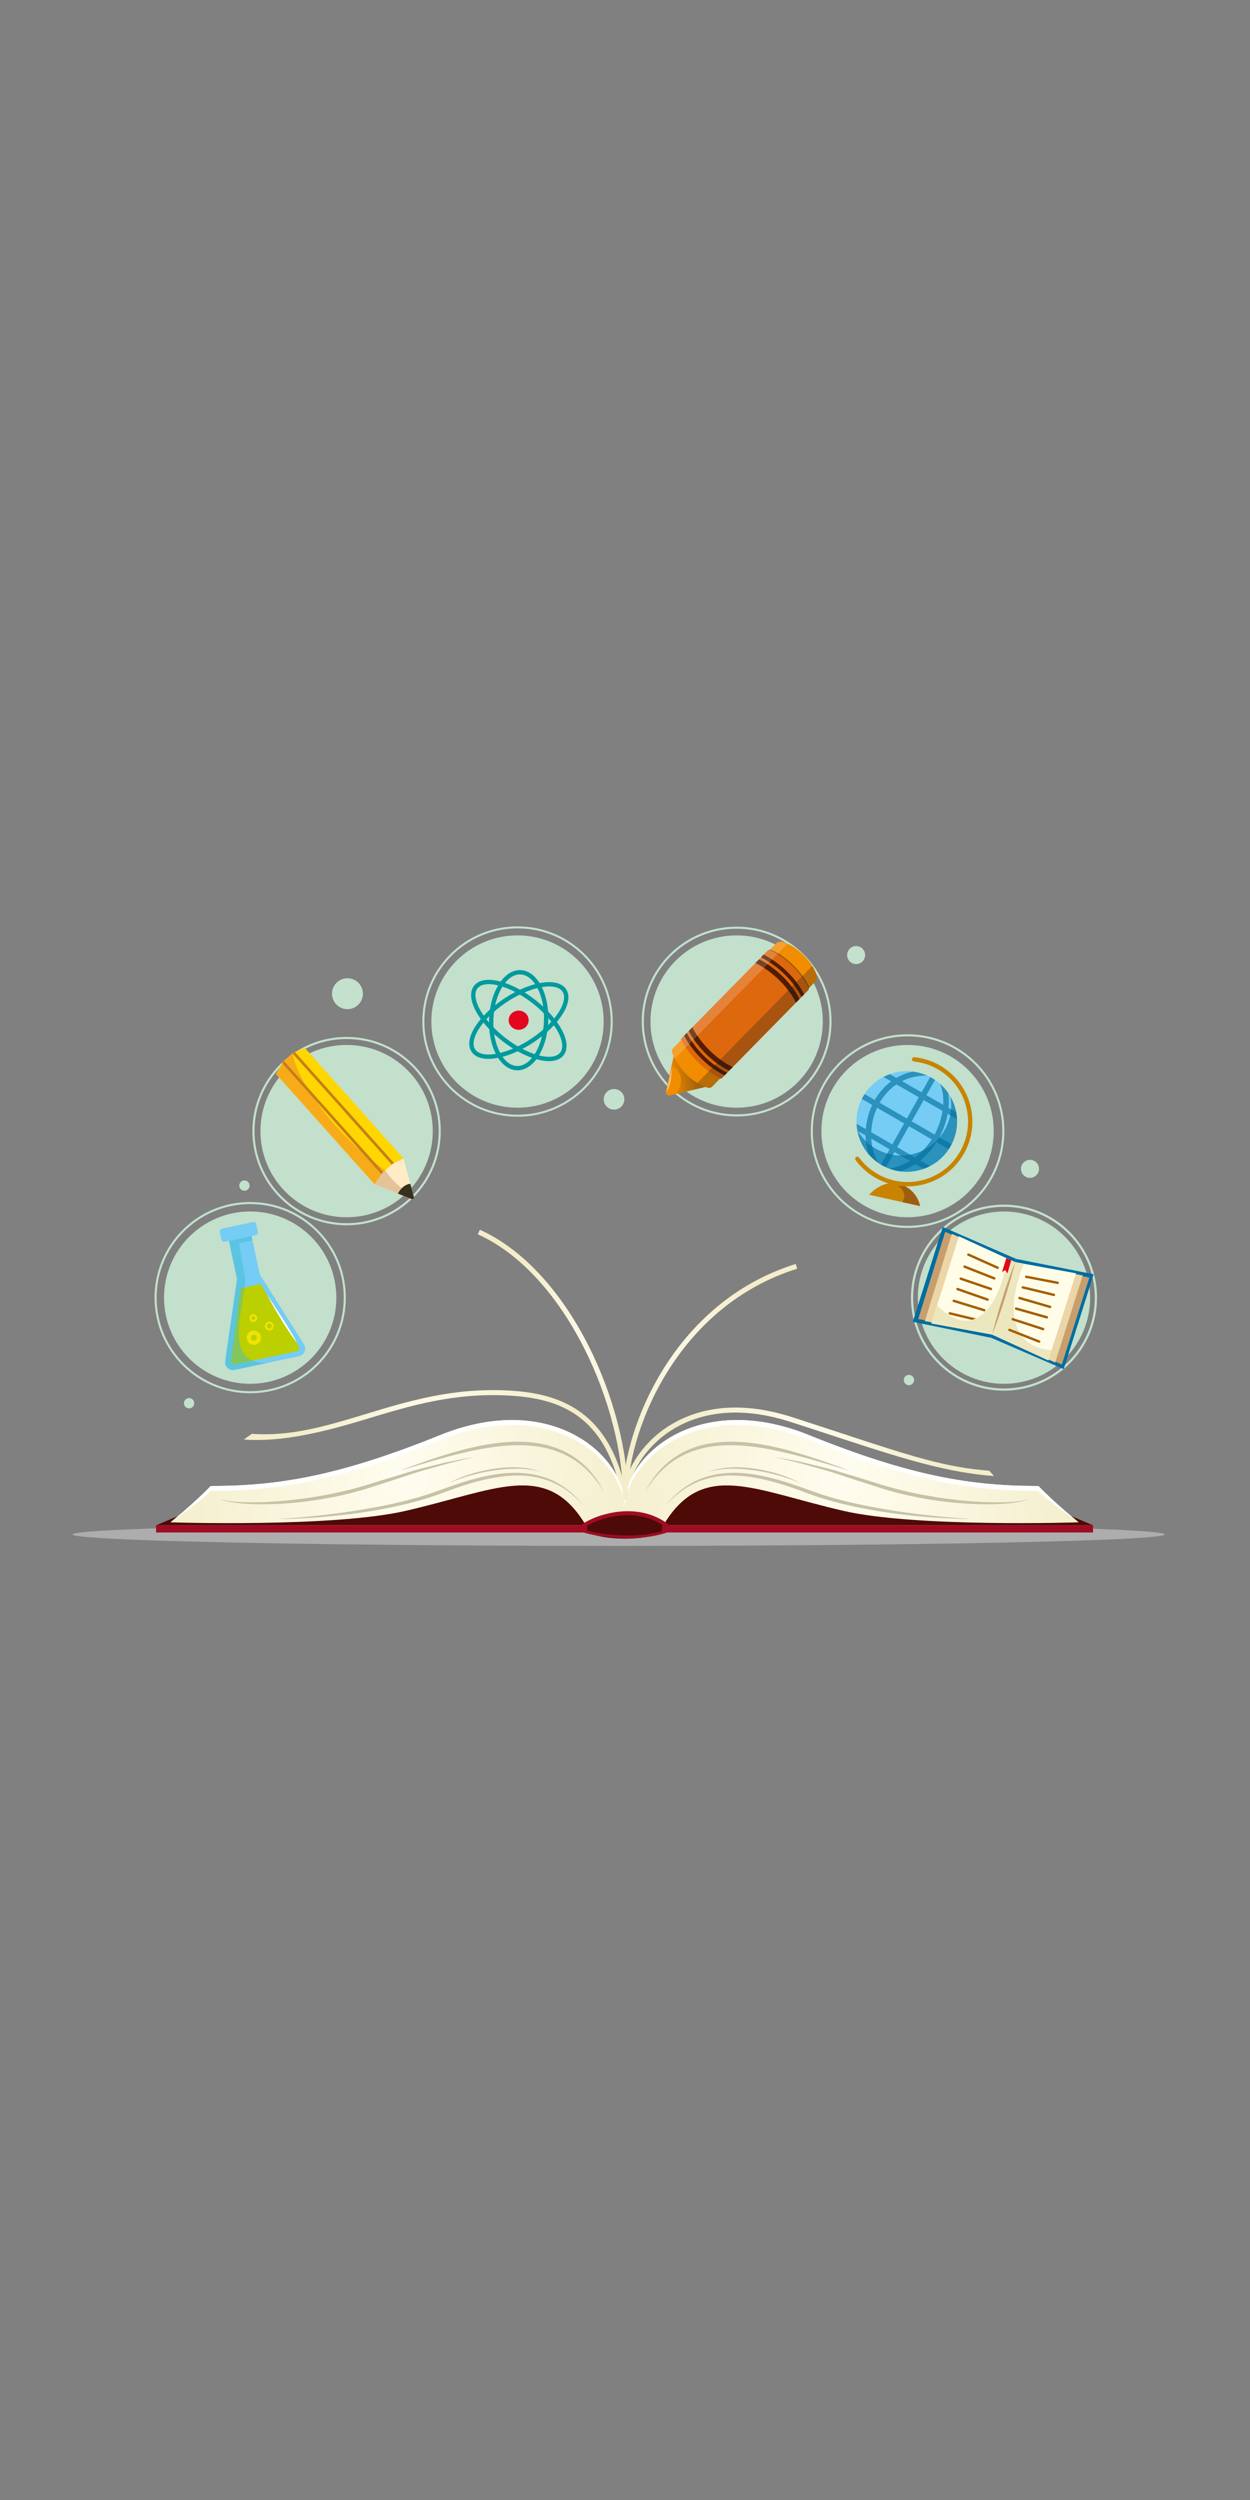 <?xml version="1.0" encoding="utf-8"?>
<!-- Generator: Adobe Illustrator 17.0.0, SVG Export Plug-In . SVG Version: 6.00 Build 0)  -->
<!DOCTYPE svg PUBLIC "-//W3C//DTD SVG 1.1//EN" "http://www.w3.org/Graphics/SVG/1.1/DTD/svg11.dtd">
<svg version="1.1" id="Vrstva_1" xmlns="http://www.w3.org/2000/svg" xmlns:xlink="http://www.w3.org/1999/xlink" x="0px" y="0px"
	 width="600px" height="1200px" viewBox="0 0 600 1200" enable-background="new 0 0 600 1200" xml:space="preserve">
<rect x="0" y="0" width="600" height="1200" fill="#808080" stroke="none"/>
<g id="BACKGROUND">
	<ellipse fill="#ADADAD" cx="296.976" cy="736.528" rx="262.144" ry="5.506"/>
</g>
<g id="OBJECTS">
	<g>
		<path fill="#4E0A06" d="M319.844,733.054c0,3.035-8.889,5.495-19.853,5.495c-10.965,0-19.854-2.46-19.854-5.495
			s9.952-6.736,20.917-6.736C312.019,726.318,319.844,730.019,319.844,733.054z"/>
		
			<radialGradient id="SVGID_1_" cx="-753.862" cy="-270.927" r="67.831" gradientTransform="matrix(1 0 0 1 963 965)" gradientUnits="userSpaceOnUse">
			<stop  offset="0" style="stop-color:#FFFDF0"/>
			<stop  offset="1" style="stop-color:#F3EDC9"/>
		</radialGradient>
		<path fill="url(#SVGID_1_)" d="M298.872,720.891c-7.052-42.532-31.385-49.648-54.258-51c-26.515-1.564-47.891,4.923-68.56,11.201
			c-18.582,5.643-39.821,11.326-59.018,9.877l3.867-2.741c18.754,1.409,36.092-3.858,54.454-9.434
			c20.871-6.337,42.45-12.885,69.399-11.299c22.426,1.325,49.114,8.548,56.484,53.004L298.872,720.891z"/>
		
			<radialGradient id="SVGID_2_" cx="-575.341" cy="-267.202" r="65.166" gradientTransform="matrix(1 0 0 1 963 965)" gradientUnits="userSpaceOnUse">
			<stop  offset="0" style="stop-color:#FFFDF0"/>
			<stop  offset="1" style="stop-color:#F3EDC9"/>
		</radialGradient>
		<path fill="url(#SVGID_2_)" d="M300.593,719.968l-2.386-0.263c1.522-13.799,9.886-26.865,22.375-34.951
			c11.166-7.232,30.58-13.881,59.667-4.513c8.961,2.887,17.057,5.551,24.2,7.903c31.775,10.457,49.278,16.218,70.411,17.803
			l2.252,2.56c-21.423-1.607-41.458-7.568-73.413-18.084c-7.14-2.35-15.233-5.013-24.186-7.897
			c-28.192-9.084-46.896-2.706-57.627,4.242C309.996,694.468,302.036,706.878,300.593,719.968z"/>
		<g>
			<polygon fill="#4E0A06" points="281.843,704.206 221.479,703.864 90.952,725.375 74.928,732.13 281.843,732.13 			"/>
			
				<radialGradient id="SVGID_3_" cx="-768.734" cy="-256.529" r="125.555" gradientTransform="matrix(1 0 0 1 963 965)" gradientUnits="userSpaceOnUse">
				<stop  offset="0" style="stop-color:#FFFDF0"/>
				<stop  offset="1" style="stop-color:#F3EDC9"/>
			</radialGradient>
			<path fill="url(#SVGID_3_)" d="M299.4,717.495c-5.089-23.716-39.108-48.472-88.132-28.643
				c-49.023,19.83-78.19,24.435-110.138,24.435c-7.706,8.092-19.305,17.428-19.305,17.428s77.838,2.565,112.919-5.508
				c43.094-9.917,67.2-24.236,85.929,6.059c8.502-5.504,19.279-5.508,19.279-5.508S300.477,722.55,299.4,717.495z"/>
			<path fill="#FFFFFF" d="M101.13,715.628c31.948,0,61.115-4.605,110.138-24.435s83.043,4.927,88.132,28.643
				c0.407,1.909,0.584,3.554,0.648,4.862c0.074-1.333,0.064-3.86-0.648-7.204c-5.088-23.716-39.108-48.472-88.132-28.643
				c-49.023,19.83-78.19,24.435-110.138,24.435c-7.706,8.092-19.305,17.428-19.305,17.428S95.749,721.278,101.13,715.628z"/>
			<g>
				<path fill="#C6C2A6" d="M104.983,719.452c0,0,0.475,0.129,1.365,0.371c0.443,0.131,0.994,0.275,1.656,0.365
					c0.661,0.098,1.404,0.264,2.255,0.366c0.853,0.092,1.796,0.194,2.824,0.305c1.032,0.059,2.148,0.122,3.341,0.19
					c2.389,0.074,5.083,0.094,8.023,0.04c5.88-0.114,12.727-0.674,20.012-1.617c3.643-0.465,7.392-1.07,11.184-1.764
					c3.792-0.692,7.625-1.504,11.42-2.46c1.911-0.426,3.79-0.972,5.67-1.486c1.888-0.488,3.733-1.09,5.568-1.673
					c3.701-1.185,7.344-2.267,10.869-3.36c3.53-1.066,6.942-2.096,10.178-3.073c3.255-0.922,6.394-1.618,9.255-2.353
					c2.873-0.7,5.492-1.395,7.85-1.852c2.357-0.452,4.412-0.846,6.104-1.171c1.686-0.349,3.028-0.538,3.942-0.663
					c0.913-0.132,1.399-0.202,1.399-0.202s-0.481,0.102-1.384,0.294c-0.451,0.096-1.006,0.214-1.66,0.353
					c-0.649,0.159-1.396,0.341-2.232,0.545c-1.671,0.406-3.699,0.9-6.026,1.465c-1.169,0.258-2.383,0.651-3.675,1.016
					c-1.292,0.364-2.649,0.746-4.066,1.145c-2.829,0.818-5.915,1.598-9.134,2.615c-3.211,1.056-6.598,2.169-10.101,3.32
					c-3.506,1.133-7.13,2.304-10.812,3.495c-1.852,0.599-3.715,1.217-5.619,1.72c-1.897,0.528-3.792,1.091-5.72,1.528
					c-3.837,0.945-7.708,1.745-11.536,2.424c-3.826,0.693-7.619,1.207-11.295,1.631c-7.356,0.843-14.27,1.121-20.188,1.084
					c-1.48-0.041-2.898-0.022-4.246-0.109c-1.347-0.092-2.625-0.15-3.823-0.258c-1.196-0.127-2.315-0.245-3.35-0.355
					c-1.028-0.162-1.973-0.311-2.826-0.445c-0.852-0.142-1.603-0.352-2.256-0.497c-0.659-0.134-1.197-0.313-1.631-0.473
					C105.448,719.611,104.983,719.452,104.983,719.452z"/>
			</g>
			<g>
				<path fill="#C6C2A6" d="M191.679,705.965c0,0,1.593-0.59,4.38-1.622c2.799-0.996,6.774-2.495,11.618-4.088
					c2.422-0.798,5.052-1.644,7.854-2.486c2.802-0.84,5.769-1.695,8.878-2.441c3.109-0.739,6.335-1.481,9.66-2.006
					c3.319-0.55,6.719-0.984,10.145-1.175c3.422-0.189,6.868-0.199,10.242,0.131c3.369,0.319,6.682,0.871,9.778,1.822
					c3.09,0.942,6.025,2.092,8.581,3.602c0.662,0.334,1.278,0.728,1.877,1.126c0.601,0.395,1.204,0.767,1.775,1.164
					c0.551,0.424,1.093,0.841,1.626,1.251c0.539,0.4,1.052,0.811,1.517,1.259c0.948,0.873,1.897,1.663,2.662,2.557
					c0.789,0.867,1.567,1.66,2.182,2.504c0.631,0.83,1.27,1.566,1.771,2.315c0.5,0.747,0.959,1.434,1.374,2.054
					c0.432,0.607,0.745,1.196,1.026,1.702c0.281,0.505,0.521,0.934,0.715,1.283c0.387,0.695,0.594,1.066,0.594,1.066
					s-0.234-0.354-0.674-1.019c-0.457-0.652-1.044-1.662-1.937-2.845c-0.446-0.591-0.939-1.245-1.476-1.956
					c-0.536-0.711-1.211-1.404-1.877-2.185c-0.651-0.796-1.463-1.533-2.283-2.338c-0.795-0.832-1.741-1.586-2.698-2.402
					c-0.468-0.421-0.983-0.804-1.522-1.176c-0.531-0.38-1.072-0.768-1.623-1.162c-0.569-0.366-1.168-0.707-1.764-1.071
					c-0.594-0.367-1.203-0.728-1.857-1.029c-0.643-0.319-1.295-0.642-1.954-0.969c-0.683-0.276-1.374-0.555-2.072-0.837
					c-0.69-0.303-1.422-0.517-2.15-0.763c-0.732-0.233-1.457-0.512-2.224-0.681c-3.008-0.88-6.235-1.315-9.509-1.625
					c-3.282-0.303-6.648-0.271-10-0.07c-3.356,0.167-6.704,0.574-9.98,1.097c-3.279,0.51-6.489,1.15-9.581,1.839
					c-3.089,0.706-6.069,1.432-8.884,2.174c-2.815,0.741-5.465,1.493-7.906,2.205c-4.883,1.443-8.952,2.645-11.8,3.487
					C193.31,705.49,191.679,705.965,191.679,705.965z"/>
			</g>
			<g>
				<path fill="#C6C2A6" d="M133.496,729.084c0,0,0.601-0.035,1.728-0.102c1.126-0.075,2.777-0.186,4.879-0.326
					c2.1-0.16,4.649-0.361,7.567-0.649c2.919-0.284,6.206-0.648,9.79-1.059c3.583-0.418,7.454-0.948,11.54-1.556
					c4.08-0.646,8.373-1.375,12.795-2.218c2.212-0.418,4.456-0.867,6.714-1.379c2.268-0.468,4.536-1.055,6.83-1.614
					c4.565-1.194,9.182-2.502,13.672-4.149c2.259-0.768,4.511-1.636,6.788-2.435c2.274-0.794,4.544-1.57,6.824-2.265
					c4.553-1.403,9.108-2.589,13.599-3.361c4.481-0.81,8.911-1.135,13.097-0.972c2.095,0.061,4.123,0.315,6.07,0.616
					c1.937,0.366,3.804,0.769,5.539,1.353c3.498,1.082,6.501,2.639,8.974,4.258c2.488,1.608,4.441,3.303,5.964,4.766
					c0.379,0.368,0.738,0.717,1.076,1.044c0.318,0.347,0.615,0.673,0.892,0.976c0.561,0.599,1.019,1.123,1.369,1.568
					c0.717,0.872,1.099,1.338,1.099,1.338s-0.407-0.444-1.169-1.276c-0.372-0.424-0.857-0.922-1.447-1.488
					c-0.291-0.286-0.603-0.594-0.937-0.922c-0.348-0.312-0.719-0.644-1.11-0.994c-1.568-1.391-3.567-2.989-6.076-4.471
					c-2.498-1.49-5.489-2.887-8.918-3.877c-1.704-0.529-3.535-0.876-5.429-1.187c-1.906-0.245-3.886-0.446-5.932-0.455
					c-4.089-0.059-8.402,0.384-12.801,1.186c-4.404,0.794-8.889,2-13.382,3.424c-2.249,0.705-4.496,1.494-6.743,2.299
					c-2.244,0.807-4.477,1.694-6.774,2.488c-4.568,1.634-9.241,2.916-13.855,4.084c-2.316,0.545-4.607,1.117-6.894,1.57
					c-2.278,0.498-4.538,0.931-6.766,1.333c-4.449,0.842-8.785,1.439-12.894,1.992c-4.115,0.511-8.01,0.947-11.612,1.279
					c-7.203,0.683-13.228,0.928-17.441,1.085c-2.109,0.065-3.765,0.087-4.894,0.087
					C134.099,729.081,133.496,729.084,133.496,729.084z"/>
			</g>
			<rect x="74.928" y="732.118" fill="#9F0C24" width="206.915" height="3.468"/>
			<g>
				<path fill="#C6C2A6" d="M215.305,711.971c0,0,0.631-0.331,1.737-0.911c0.548-0.298,1.242-0.604,2.037-0.962
					c0.398-0.179,0.821-0.37,1.268-0.571c0.456-0.176,0.935-0.361,1.435-0.555c0.996-0.402,2.097-0.773,3.264-1.16
					c1.159-0.415,2.416-0.74,3.706-1.109c1.305-0.311,2.646-0.669,4.03-0.937c0.691-0.138,1.388-0.277,2.087-0.417
					c0.704-0.115,1.411-0.23,2.118-0.346c1.413-0.236,2.846-0.334,4.246-0.494c1.409-0.077,2.791-0.214,4.137-0.209
					c0.672-0.003,1.332-0.043,1.979-0.016c0.646,0.03,1.279,0.06,1.895,0.089c1.23,0.053,2.388,0.224,3.456,0.331
					c1.059,0.196,2.037,0.328,2.88,0.561c0.84,0.242,1.584,0.403,2.172,0.621c1.164,0.454,1.83,0.713,1.83,0.713
					s-0.683-0.201-1.878-0.554c-0.595-0.177-1.347-0.287-2.189-0.469c-0.846-0.171-1.824-0.234-2.872-0.394
					c-1.061-0.061-2.206-0.183-3.424-0.185c-1.218-0.017-2.499-0.014-3.827,0.045c-1.328,0.012-2.695,0.167-4.085,0.262
					c-1.384,0.177-2.797,0.295-4.194,0.544c-0.701,0.105-1.402,0.209-2.1,0.314c-0.694,0.129-1.386,0.257-2.072,0.385
					c-1.374,0.247-2.707,0.584-4.005,0.874c-1.279,0.363-2.543,0.618-3.706,0.984c-1.173,0.336-2.281,0.66-3.284,1.018
					c-1.013,0.333-1.935,0.651-2.741,0.966c-0.811,0.301-1.523,0.559-2.09,0.821C215.962,711.694,215.305,711.971,215.305,711.971z"
					/>
			</g>
		</g>
		<g>
			<polygon fill="#4E0A06" points="317.749,704.206 378.113,703.864 508.64,725.375 524.664,732.13 317.749,732.13 			"/>
			
				<radialGradient id="SVGID_4_" cx="-957.439" cy="-256.529" r="125.555" gradientTransform="matrix(-1 0 0 1 -552.112 965)" gradientUnits="userSpaceOnUse">
				<stop  offset="0" style="stop-color:#FFFDF0"/>
				<stop  offset="1" style="stop-color:#F3EDC9"/>
			</radialGradient>
			<path fill="url(#SVGID_4_)" d="M300.192,717.495c5.088-23.716,39.108-48.472,88.132-28.643
				c49.023,19.83,78.19,24.435,110.138,24.435c7.706,8.092,19.305,17.428,19.305,17.428s-77.838,2.565-112.919-5.508
				c-43.094-9.917-67.2-24.236-85.929,6.059c-8.502-5.504-19.279-5.508-19.279-5.508S299.115,722.55,300.192,717.495z"/>
			<path fill="#FFFFFF" d="M498.462,715.628c-31.948,0-61.115-4.605-110.138-24.435s-83.043,4.927-88.132,28.643
				c-0.407,1.909-0.584,3.554-0.648,4.862c-0.074-1.333-0.064-3.86,0.648-7.204c5.088-23.716,39.108-48.472,88.132-28.643
				c49.023,19.83,78.19,24.435,110.138,24.435c7.706,8.092,19.305,17.428,19.305,17.428S503.843,721.278,498.462,715.628z"/>
			<g>
				<path fill="#C6C2A6" d="M494.609,719.452c0,0-0.465,0.16-1.337,0.46c-0.433,0.16-0.972,0.339-1.631,0.473
					c-0.653,0.146-1.404,0.356-2.256,0.497c-0.853,0.134-1.798,0.283-2.826,0.445c-1.035,0.11-2.154,0.228-3.35,0.355
					c-1.198,0.108-2.476,0.166-3.823,0.258c-1.348,0.087-2.766,0.068-4.246,0.109c-5.918,0.037-12.832-0.241-20.188-1.084
					c-3.676-0.424-7.469-0.938-11.295-1.631c-3.828-0.679-7.699-1.478-11.536-2.424c-1.928-0.436-3.823-1-5.72-1.528
					c-1.904-0.503-3.767-1.121-5.619-1.72c-3.682-1.19-7.305-2.361-10.812-3.495c-3.503-1.152-6.889-2.265-10.101-3.32
					c-3.219-1.017-6.305-1.797-9.134-2.615c-1.417-0.399-2.775-0.781-4.066-1.145c-1.292-0.364-2.506-0.758-3.675-1.016
					c-2.327-0.566-4.356-1.059-6.026-1.465c-0.836-0.204-1.582-0.387-2.232-0.545c-0.653-0.139-1.209-0.257-1.66-0.353
					c-0.902-0.192-1.384-0.294-1.384-0.294s0.487,0.07,1.399,0.202c0.914,0.125,2.256,0.314,3.942,0.663
					c1.692,0.325,3.747,0.719,6.104,1.171c2.358,0.457,4.977,1.151,7.85,1.852c2.862,0.735,6,1.43,9.255,2.353
					c3.236,0.977,6.648,2.008,10.178,3.073c3.525,1.093,7.168,2.175,10.869,3.36c1.835,0.583,3.68,1.185,5.568,1.673
					c1.88,0.514,3.759,1.059,5.67,1.486c3.795,0.956,7.628,1.768,11.42,2.46c3.792,0.694,7.54,1.298,11.184,1.764
					c7.285,0.943,14.132,1.503,20.012,1.617c2.94,0.055,5.634,0.035,8.023-0.04c1.193-0.068,2.309-0.131,3.341-0.19
					c1.028-0.111,1.972-0.213,2.824-0.305c0.851-0.103,1.594-0.268,2.255-0.366c0.662-0.09,1.213-0.233,1.656-0.365
					C494.134,719.581,494.609,719.452,494.609,719.452z"/>
			</g>
			<g>
				<path fill="#C6C2A6" d="M407.913,705.965c0,0-1.631-0.475-4.484-1.307c-2.848-0.842-6.917-2.044-11.8-3.487
					c-2.442-0.712-5.092-1.464-7.906-2.205c-2.815-0.742-5.795-1.468-8.884-2.174c-3.092-0.689-6.302-1.33-9.581-1.839
					c-3.276-0.523-6.624-0.93-9.98-1.097c-3.352-0.201-6.717-0.233-10,0.07c-3.275,0.31-6.502,0.745-9.509,1.625
					c-0.766,0.169-1.491,0.448-2.224,0.681c-0.728,0.246-1.461,0.46-2.15,0.763c-0.699,0.282-1.39,0.561-2.072,0.837
					c-0.66,0.327-1.311,0.65-1.954,0.969c-0.654,0.301-1.263,0.662-1.857,1.029c-0.596,0.363-1.195,0.704-1.764,1.071
					c-0.55,0.394-1.092,0.782-1.623,1.162c-0.539,0.372-1.054,0.754-1.522,1.176c-0.957,0.816-1.903,1.569-2.698,2.402
					c-0.82,0.805-1.632,1.541-2.283,2.338c-0.667,0.781-1.342,1.474-1.877,2.185c-0.537,0.712-1.031,1.366-1.476,1.956
					c-0.893,1.182-1.479,2.193-1.937,2.845c-0.44,0.664-0.674,1.019-0.674,1.019s0.207-0.371,0.594-1.066
					c0.194-0.348,0.433-0.778,0.715-1.283c0.281-0.506,0.594-1.095,1.026-1.702c0.415-0.62,0.874-1.307,1.374-2.054
					c0.5-0.749,1.14-1.485,1.771-2.315c0.615-0.845,1.393-1.637,2.182-2.504c0.764-0.893,1.714-1.684,2.662-2.557
					c0.465-0.448,0.979-0.858,1.517-1.259c0.532-0.409,1.074-0.826,1.626-1.251c0.571-0.397,1.174-0.769,1.775-1.164
					c0.599-0.399,1.215-0.793,1.877-1.126c2.557-1.509,5.491-2.66,8.581-3.602c3.096-0.951,6.409-1.503,9.778-1.822
					c3.374-0.33,6.82-0.32,10.242-0.131c3.425,0.191,6.826,0.625,10.145,1.175c3.325,0.524,6.551,1.266,9.66,2.006
					c3.109,0.746,6.077,1.602,8.878,2.441c2.801,0.842,5.432,1.688,7.854,2.486c4.844,1.593,8.819,3.093,11.618,4.088
					C406.32,705.376,407.913,705.965,407.913,705.965z"/>
			</g>
			<g>
				<path fill="#C6C2A6" d="M466.096,729.084c0,0-0.602-0.003-1.731-0.009c-1.129-0.001-2.785-0.023-4.894-0.087
					c-4.213-0.157-10.238-0.402-17.441-1.085c-3.602-0.332-7.497-0.768-11.612-1.279c-4.109-0.553-8.445-1.149-12.894-1.992
					c-2.228-0.402-4.489-0.836-6.766-1.333c-2.287-0.453-4.578-1.026-6.894-1.57c-4.614-1.167-9.286-2.45-13.855-4.084
					c-2.297-0.794-4.53-1.682-6.774-2.488c-2.248-0.805-4.494-1.594-6.743-2.299c-4.493-1.424-8.978-2.63-13.382-3.424
					c-4.4-0.802-8.713-1.245-12.801-1.186c-2.046,0.009-4.026,0.21-5.932,0.455c-1.895,0.311-3.725,0.658-5.429,1.187
					c-3.429,0.99-6.42,2.388-8.918,3.877c-2.509,1.482-4.508,3.08-6.076,4.471c-0.391,0.35-0.761,0.682-1.11,0.994
					c-0.333,0.328-0.646,0.636-0.937,0.922c-0.59,0.566-1.075,1.064-1.447,1.488c-0.762,0.832-1.169,1.276-1.169,1.276
					s0.382-0.465,1.099-1.338c0.35-0.445,0.808-0.969,1.369-1.568c0.277-0.303,0.575-0.628,0.892-0.976
					c0.338-0.328,0.697-0.676,1.076-1.044c1.523-1.464,3.476-3.159,5.964-4.766c2.473-1.62,5.476-3.176,8.974-4.258
					c1.735-0.585,3.601-0.987,5.539-1.353c1.947-0.3,3.975-0.555,6.07-0.616c4.186-0.164,8.615,0.162,13.097,0.972
					c4.491,0.772,9.046,1.959,13.599,3.361c2.28,0.695,4.55,1.471,6.824,2.265c2.276,0.799,4.529,1.667,6.788,2.435
					c4.489,1.647,9.107,2.955,13.672,4.149c2.294,0.559,4.561,1.146,6.83,1.614c2.258,0.513,4.502,0.961,6.714,1.379
					c4.422,0.843,8.715,1.572,12.795,2.218c4.086,0.608,7.957,1.138,11.54,1.556c3.583,0.411,6.871,0.775,9.79,1.059
					c2.918,0.288,5.468,0.488,7.567,0.649c2.102,0.14,3.753,0.251,4.879,0.326C465.494,729.049,466.096,729.084,466.096,729.084z"/>
			</g>
			<rect x="317.749" y="732.118" fill="#9F0C24" width="206.915" height="3.468"/>
			<g>
				<path fill="#C6C2A6" d="M384.287,711.971c0,0-0.657-0.277-1.807-0.761c-0.567-0.261-1.279-0.519-2.09-0.821
					c-0.806-0.315-1.728-0.633-2.741-0.966c-1.003-0.358-2.111-0.681-3.284-1.018c-1.163-0.366-2.428-0.622-3.706-0.984
					c-1.297-0.29-2.631-0.627-4.005-0.874c-0.686-0.127-1.378-0.256-2.072-0.385c-0.698-0.104-1.399-0.209-2.1-0.314
					c-1.396-0.249-2.81-0.367-4.194-0.544c-1.391-0.095-2.758-0.25-4.085-0.262c-1.327-0.06-2.609-0.062-3.827-0.045
					c-1.218,0.002-2.363,0.124-3.424,0.185c-1.047,0.16-2.026,0.224-2.872,0.394c-0.842,0.182-1.594,0.292-2.189,0.469
					c-1.195,0.352-1.878,0.554-1.878,0.554s0.665-0.259,1.83-0.713c0.587-0.219,1.331-0.379,2.172-0.621
					c0.843-0.233,1.821-0.365,2.88-0.561c1.068-0.107,2.225-0.278,3.456-0.331c0.616-0.029,1.248-0.059,1.895-0.089
					c0.647-0.028,1.307,0.012,1.979,0.016c1.346-0.005,2.728,0.132,4.137,0.209c1.4,0.16,2.833,0.258,4.246,0.494
					c0.707,0.115,1.414,0.231,2.118,0.346c0.699,0.14,1.396,0.279,2.087,0.417c1.384,0.268,2.725,0.627,4.03,0.937
					c1.29,0.369,2.547,0.693,3.706,1.109c1.167,0.387,2.268,0.759,3.264,1.16c0.5,0.193,0.979,0.378,1.435,0.555
					c0.446,0.201,0.87,0.392,1.268,0.571c0.795,0.358,1.489,0.664,2.037,0.962C383.655,711.64,384.287,711.971,384.287,711.971z"/>
			</g>
		</g>
		<path fill="none" stroke="#9F0C24" stroke-width="1.891" stroke-miterlimit="10" d="M279.442,733.028
			c2.446-3.012,25.008-13.452,41.589,0"/>
		<path fill="none" stroke="#9F0C24" stroke-width="1.28" stroke-miterlimit="10" d="M279.442,734.618
			c2.446,1.379,25.008,6.159,41.589,0"/>
		
			<radialGradient id="SVGID_5_" cx="-697.629" cy="-309.933" r="52.417" gradientTransform="matrix(1 0 0 1 963 965)" gradientUnits="userSpaceOnUse">
			<stop  offset="0" style="stop-color:#FFFDF0"/>
			<stop  offset="1" style="stop-color:#F3EDC9"/>
		</radialGradient>
		<path fill="url(#SVGID_5_)" d="M301.392,719.852l-2.4-0.03c0.273-21.996-6.715-49.239-18.692-72.875
			c-13.374-26.393-31.471-45.74-50.958-54.475l0.982-2.19c19.986,8.959,38.495,28.698,52.117,55.581
			C294.585,669.827,301.67,697.486,301.392,719.852z"/>
		
			<radialGradient id="SVGID_6_" cx="-622.188" cy="-301.712" r="49.776" gradientTransform="matrix(1 0 0 1 963 965)" gradientUnits="userSpaceOnUse">
			<stop  offset="0" style="stop-color:#FFFDF0"/>
			<stop  offset="1" style="stop-color:#F3EDC9"/>
		</radialGradient>
		<path fill="url(#SVGID_6_)" d="M298.993,719.883c-1.166-30.064,21.973-94.131,82.964-113.189l0.715,2.29
			c-59.752,18.673-82.422,81.382-81.281,110.805L298.993,719.883z"/>
	</g>
	<g>
		<g>
			<circle fill="#C3E1CC" cx="294.734" cy="527.666" r="4.945"/>
			<circle fill="#C3E1CC" cx="410.945" cy="458.434" r="4.327"/>
			<circle fill="#C3E1CC" cx="494.394" cy="561.046" r="4.327"/>
			<circle fill="#C3E1CC" cx="436.289" cy="662.421" r="2.473"/>
			<circle fill="#C3E1CC" cx="166.779" cy="476.978" r="7.418"/>
			<circle fill="#C3E1CC" cx="117.328" cy="569.082" r="2.473"/>
			<circle fill="#C3E1CC" cx="90.747" cy="673.548" r="2.473"/>
		</g>
		<g>
			<circle fill="#C2E0CB" cx="353.59" cy="490.342" r="41.359"/>
			<circle fill="none" stroke="#C3E1CC" stroke-miterlimit="10" cx="353.59" cy="490.342" r="45.052"/>
			<g>
				<path fill="#F28C00" d="M339.793,521.451l-18.246,4.35c-1.184,0.282-2.167-0.683-1.906-1.871l4.014-18.322L339.793,521.451z"/>
				
					<linearGradient id="SVGID_7_" gradientUnits="userSpaceOnUse" x1="-486.098" y1="1439.18" x2="-478.288" y2="1428.537" gradientTransform="matrix(-0.714 -0.701 0.701 -0.714 -1022.182 1200.217)">
					<stop  offset="0" style="stop-color:#1D1D1B"/>
					<stop  offset="1" style="stop-color:#1D1D1B;stop-opacity:0"/>
				</linearGradient>
				<path opacity="0.38" fill="url(#SVGID_7_)" enable-background="new    " d="M324.158,525.179l15.635-3.728l-16.137-15.843
					l-1.314,5.996C327.756,514.225,328.329,520.814,324.158,525.179z"/>
				<path fill="#F28C00" d="M372.427,452.932c0.861-0.877,2.14-1.203,3.313-0.835c2.185,0.684,5.887,2.337,9.882,6.259
					c3.981,3.909,5.657,7.523,6.352,9.664c0.376,1.158,0.07,2.429-0.784,3.298l-49.343,50.258c-0.566,0.577-1.411,0.785-2.178,0.529
					c-2.03-0.675-6.145-2.417-10.164-6.363c-4.048-3.974-6.041-8.262-6.842-10.362c-0.296-0.775-0.112-1.65,0.469-2.242
					L372.427,452.932z"/>
				<path opacity="0.44" fill="#1D1D1B" enable-background="new    " d="M377.114,467.026c5.316,5.219,7.204,9.379,7.727,10.76
					l3.66-3.728c-0.523-1.381-2.411-5.541-7.727-10.76c-5.337-5.24-9.621-7.122-11.024-7.64l-3.66,3.727
					C367.493,459.904,371.777,461.786,377.114,467.026z"/>
				<path fill="#DE680E" d="M368.859,455.902c0,0,4.965,1.374,11.514,7.805c6.549,6.43,7.896,11.252,7.896,11.252l-42.085,42.865
					c0,0-5.16-2.129-10.995-7.857c-5.835-5.729-8.415-11.2-8.415-11.2L368.859,455.902z"/>
				<path fill="#521C00" d="M347.816,516.162c0,0-5.16-2.129-10.995-7.857c-5.835-5.729-8.415-11.2-8.415-11.2
					c0.507-0.516,1.252-1.275,1.252-1.275s2.58,5.471,8.415,11.2c5.835,5.728,10.995,7.857,10.995,7.857L347.816,516.162z"/>
				<path fill="#521C00" d="M350.019,513.918c0,0-5.16-2.129-10.995-7.857c-5.835-5.729-8.415-11.2-8.415-11.2
					c0.437-0.446,1.708-1.74,1.708-1.74s2.58,5.471,8.415,11.199c5.835,5.729,10.995,7.857,10.995,7.857L350.019,513.918z"/>
				<path fill="#521C00" d="M385.965,477.305c0,0-2.223-5.12-8.058-10.849c-5.835-5.729-11.352-8.208-11.352-8.208
					c-0.101-0.099-1.252,1.275-1.252,1.275s5.517,2.479,11.352,8.208s8.058,10.849,8.058,10.849L385.965,477.305z"/>
				<path fill="#521C00" d="M383.763,479.549c0,0-2.223-5.12-8.058-10.849c-5.835-5.729-11.352-8.208-11.352-8.208
					c-0.415,0.422-1.708,1.74-1.708,1.74s5.517,2.479,11.352,8.208s8.058,10.849,8.058,10.849L383.763,479.549z"/>
				<path opacity="0.27" fill="#1D1D1B" enable-background="new    " d="M339.67,522.106c0.767,0.255,1.611,0.048,2.178-0.529
					l3.885-3.957c0.291,0.138,0.451,0.204,0.451,0.204l42.085-42.865c0,0-0.048-0.171-0.169-0.492l3.091-3.148
					c0.854-0.869,1.16-2.14,0.784-3.298c-0.364-1.121-1.001-2.648-2.093-4.407l-55.158,56.181
					C336.768,521.024,338.541,521.731,339.67,522.106z"/>
				<path opacity="0.18" fill="#FFFFFF" enable-background="new    " d="M326.996,499.205l-3.863,3.934
					c-0.581,0.592-0.765,1.467-0.469,2.242c0.271,0.711,0.679,1.672,1.257,2.787l54.156-55.161
					c-0.892-0.413-1.684-0.707-2.337-0.911c-1.173-0.368-2.452-0.042-3.313,0.835l-3.078,3.135c-0.319-0.118-0.49-0.165-0.49-0.165
					l-42.085,42.865C326.774,498.767,326.848,498.923,326.996,499.205z"/>
				<path opacity="0.48" fill="#FFFFFF" enable-background="new    " d="M319.86,524.052l2.542-11.233
					C322.403,512.819,322.616,520.894,319.86,524.052z"/>
			</g>
		</g>
		<g>
			<circle fill="#C2E0CB" cx="248.41" cy="490.342" r="41.359"/>
			<circle fill="none" stroke="#C3E1CC" stroke-width="0.983" stroke-miterlimit="10" cx="248.41" cy="490.342" r="45.208"/>
			<g>
				
					<ellipse transform="matrix(0.999 0.038 -0.038 0.999 18.793 -9.109)" fill="none" stroke="#009A9F" stroke-width="2.075" stroke-miterlimit="10" cx="249.035" cy="489.832" rx="13.189" ry="23.034"/>
				<path fill="none" stroke="#009A9F" stroke-width="2.075" stroke-miterlimit="10" d="M258.076,497.669
					c-11.53,8.562-24.922,11.993-29.912,7.663c-4.99-4.33,0.313-14.781,11.843-23.343c11.53-8.562,24.922-11.993,29.912-7.663
					C274.909,478.656,269.606,489.107,258.076,497.669z"/>
				<path fill="none" stroke="#009A9F" stroke-width="2.075" stroke-miterlimit="10" d="M258.645,482.698
					c10.847,9.413,15.34,20.236,10.037,24.174c-5.304,3.939-18.397-0.499-29.244-9.912s-15.34-20.236-10.037-24.174
					C234.705,468.848,247.798,473.285,258.645,482.698z"/>
				
					<ellipse transform="matrix(0.999 0.038 -0.038 0.999 18.793 -9.109)" fill="#E4051F" cx="249.032" cy="489.834" rx="4.79" ry="4.606"/>
			</g>
		</g>
		<g>
			<circle fill="#C2E0CB" cx="435.63" cy="542.932" r="41.359"/>
			<circle fill="none" stroke="#C3E1CC" stroke-miterlimit="10" cx="435.63" cy="542.932" r="45.975"/>
			<g>
				<path fill="#C88300" d="M417.177,573.49l24.464,5.418c0,0-1.399-8.591-10.807-10.785
					C423.278,566.361,417.177,573.49,417.177,573.49z"/>
				<path fill="#9E5E0D" d="M430.834,568.123c-0.661-0.154-1.306-0.219-1.942-0.248c6.072,2.926,5.8,6.726,4.223,9.145l8.526,1.888
					C441.641,578.907,440.242,570.317,430.834,568.123z"/>
				<path fill="none" stroke="#C88300" stroke-width="2.075" stroke-linecap="round" stroke-miterlimit="10" d="M411.516,556.236
					c7.566,10.236,21.15,14.89,33.842,10.565c15.701-5.35,24.092-22.416,18.742-38.118c-3.898-11.438-14.013-18.997-25.289-20.19"/>
				<circle fill="#75CCF4" cx="435.262" cy="538.316" r="24.138"/>
				<path opacity="0.63" fill="#006F9E" enable-background="new    " d="M450.905,545.926c0.239-0.441,0.461-0.869,0.66-1.273
					c1.589-3.225,2.69-6.641,3.307-10.005l4.471,2.573c-0.05-1.103-0.189-2.21-0.396-3.318l-3.668-2.111
					c0.246-2.439,0.218-4.809-0.079-7.02c-1.149-1.696-2.489-3.218-3.992-4.543c1.265,2.81,1.767,6.323,1.53,10.1l-8.064-4.641
					l4.114-7.324c-0.741-0.502-1.505-0.966-2.295-1.383l-4.141,7.37l-9.402-5.412c3.228-1.625,7.208-2.693,12.055-2.676
					c-2.205-0.977-4.552-1.624-6.975-1.908c-2.763,0.64-5.363,1.661-7.748,3.047l-3.15-1.813c-1.06,0.378-2.067,0.835-3.039,1.341
					l3.679,2.118c-3.121,2.31-5.787,5.312-7.868,8.936l-4.881-2.825c-0.487,0.75-0.941,1.519-1.342,2.317l4.986,2.886
					c-1.721,3.68-2.734,7.661-3.058,11.631l-4.468-2.571c0.051,1.104,0.19,2.211,0.399,3.319l3.949,2.273
					c0.024,3.082,0.489,6.099,1.365,8.912c1.429,1.681,3.072,3.137,4.872,4.353c-2.088-3.372-3.27-7.436-3.528-11.706l8.819,5.076
					l-4.143,7.375c0.768,0.458,1.564,0.864,2.378,1.235l4.087-7.274l7.374,4.244c-2.74,1.638-5.964,2.972-9.748,3.746
					c1.724,0.631,3.525,1.05,5.365,1.275c2.628-0.948,4.954-2.153,7.007-3.51l3.994,2.299c1.061-0.377,2.069-0.834,3.042-1.339
					l-4.655-2.679c3.491-2.786,6.035-5.958,7.831-8.786l5.817,3.366c0.492-0.747,0.95-1.514,1.356-2.309L450.905,545.926z
					 M430.301,520.506l10.74,6.181l-5.736,10.211l-13.086-7.573C423.741,526.672,426.31,523.208,430.301,520.506z M428.329,549.315
					l-10.146-5.84c0.167-3.986,1.102-8.034,2.815-11.763l12.996,7.521L428.329,549.315z M439.196,555.569l-8.546-4.919l5.661-10.077
					l10.919,6.319C445.428,549.709,442.821,552.88,439.196,555.569z M449.163,543.469c-0.175,0.355-0.368,0.729-0.576,1.116
					l-10.965-6.345l5.739-10.216l9.052,5.21C451.881,536.64,450.796,540.154,449.163,543.469z"/>
				<path opacity="0.63" fill="#006F9E" enable-background="new    " d="M458.11,530.53c-0.502-1.472-1.143-2.856-1.884-4.16
					c2.006,11.505-4.569,23.079-15.972,26.965c-11.147,3.798-23.138-1.029-28.75-10.902c0.214,1.227,0.495,2.453,0.909,3.669
					c4.3,12.619,18.015,19.363,30.634,15.063C455.667,556.864,462.41,543.149,458.11,530.53z"/>
			</g>
		</g>
		<g>
			<circle fill="#C2E0CB" cx="481.91" cy="622.869" r="41.359"/>
			<circle fill="none" stroke="#C3E1CC" stroke-width="1.067" stroke-miterlimit="10" cx="481.91" cy="622.869" r="44.128"/>
			<g>
				<polygon fill="#006DA1" points="510.565,657.17 475.782,642.151 487.749,604.283 524.947,611.657 				"/>
				<polygon fill="#006DA1" points="438.149,634.466 475.768,642.146 487.734,604.278 452.531,588.953 				"/>
				<polyline fill="#C79F6E" points="457.062,592.78 453.698,591.261 440.743,633.154 444.143,633.757 				"/>
				<polygon fill="#ECD6A7" points="447.327,634.753 443.927,634.15 456.882,592.258 460.245,593.777 				"/>
				<polyline fill="#C79F6E" points="519.259,612.533 522.889,613.2 509.676,655.011 506.539,653.571 				"/>
				<polygon fill="#ECD6A7" points="503.354,652.577 506.492,654.017 519.704,612.205 516.075,611.538 				"/>
				<polygon fill="#FFFDE8" points="503.261,653.003 476.268,640.611 487.261,605.823 516.474,611.191 				"/>
				<path fill="#EDE7BF" d="M491.479,606.598l-4.218-0.775l-10.993,34.788l26.993,12.392l1.55-4.907
					C485.019,646.739,482.73,628.037,491.479,606.598z"/>
				
					<line fill="none" stroke="#A45E00" stroke-width="1.158" stroke-linecap="round" stroke-linejoin="round" stroke-miterlimit="10" x1="492.563" y1="612.852" x2="507.708" y2="615.769"/>
				
					<line fill="none" stroke="#A45E00" stroke-width="1.158" stroke-linecap="round" stroke-linejoin="round" stroke-miterlimit="10" x1="490.953" y1="617.948" x2="505.883" y2="621.545"/>
				
					<line fill="none" stroke="#A45E00" stroke-width="1.158" stroke-linecap="round" stroke-linejoin="round" stroke-miterlimit="10" x1="489.343" y1="623.043" x2="504.058" y2="627.32"/>
				
					<line fill="none" stroke="#A45E00" stroke-width="1.158" stroke-linecap="round" stroke-linejoin="round" stroke-miterlimit="10" x1="487.733" y1="628.139" x2="502.484" y2="632.302"/>
				
					<line fill="none" stroke="#A45E00" stroke-width="1.158" stroke-linecap="round" stroke-linejoin="round" stroke-miterlimit="10" x1="486.122" y1="633.235" x2="500.695" y2="637.964"/>
				
					<line fill="none" stroke="#A45E00" stroke-width="1.158" stroke-linecap="round" stroke-linejoin="round" stroke-miterlimit="10" x1="484.512" y1="638.331" x2="498.798" y2="643.966"/>
				<polygon fill="#FFFDE8" points="447.043,635.238 476.255,640.607 487.248,605.819 460.255,593.426 				"/>
				
					<line fill="none" stroke="#A45E00" stroke-width="1.158" stroke-linecap="round" stroke-linejoin="round" stroke-miterlimit="10" x1="478.87" y1="608.525" x2="464.799" y2="602.21"/>
				
					<line fill="none" stroke="#A45E00" stroke-width="1.158" stroke-linecap="round" stroke-linejoin="round" stroke-miterlimit="10" x1="477.26" y1="613.621" x2="462.974" y2="607.985"/>
				
					<line fill="none" stroke="#A45E00" stroke-width="1.158" stroke-linecap="round" stroke-linejoin="round" stroke-miterlimit="10" x1="475.649" y1="618.716" x2="461.149" y2="613.761"/>
				
					<line fill="none" stroke="#A45E00" stroke-width="1.158" stroke-linecap="round" stroke-linejoin="round" stroke-miterlimit="10" x1="474.039" y1="623.812" x2="459.574" y2="618.743"/>
				
					<line fill="none" stroke="#A45E00" stroke-width="1.158" stroke-linecap="round" stroke-linejoin="round" stroke-miterlimit="10" x1="472.429" y1="628.908" x2="457.785" y2="624.405"/>
				
					<line fill="none" stroke="#A45E00" stroke-width="1.158" stroke-linecap="round" stroke-linejoin="round" stroke-miterlimit="10" x1="470.819" y1="634.004" x2="455.889" y2="630.407"/>
				<path fill="#EDE7BF" d="M476.255,640.607l10.993-34.788l-3.969-1.822c-2.124,18.438-14.161,42.185-33.479,22.515l-2.758,8.727
					L476.255,640.607z"/>
				<g>
					<path fill="#C79F6E" d="M487.248,605.819c0,0-0.133,0.556-0.365,1.529c-0.256,0.965-0.578,2.358-1.043,4.005
						c-0.467,1.646-0.976,3.578-1.585,5.627c-0.597,2.053-1.276,4.23-1.951,6.408c-0.698,2.171-1.393,4.343-2.084,6.366
						c-0.677,2.028-1.372,3.901-1.936,5.516s-1.103,2.939-1.449,3.877c-0.369,0.93-0.58,1.461-0.58,1.461s0.133-0.556,0.365-1.529
						c0.256-0.965,0.576-2.359,1.042-4.005c0.467-1.646,0.974-3.578,1.585-5.627c0.597-2.053,1.277-4.23,1.953-6.408
						c0.699-2.171,1.394-4.342,2.085-6.366c0.679-2.027,1.372-3.901,1.936-5.516c0.565-1.615,1.103-2.94,1.448-3.877
						C487.038,606.35,487.248,605.819,487.248,605.819z"/>
				</g>
				<polygon fill="#E30613" points="483.019,603.885 480.98,610.598 482.567,609.636 483.583,611.257 485.384,604.922 				"/>
			</g>
		</g>
		<g>
			<circle fill="#C2E0CB" cx="166.369" cy="542.932" r="41.359"/>
			<circle fill="none" stroke="#C3E1CC" stroke-width="1.012" stroke-miterlimit="10" cx="166.369" cy="542.932" r="44.706"/>
			<g>
				<polygon fill="#FFD600" points="179.822,568.48 132.48,515.465 135.94,509.599 140.901,505.169 146.377,503.055 
					193.719,556.069 				"/>
				<path fill="#F7AB19" d="M140.431,505.588l-4.491,4.011l-3.46,5.866l47.342,53.015l6.504-5.808
					C165.439,548.983,143.306,521.874,140.431,505.588z"/>
				<g>
					<polygon fill="#C67F16" points="190.083,559.317 141.516,504.931 140.901,505.169 140.379,505.635 189.1,560.194 					"/>
					<polygon fill="#C67F16" points="135.94,509.599 135.499,510.347 184.044,564.709 185.027,563.832 136.305,509.272 					"/>
				</g>
				<path fill="#FFEBC5" d="M179.822,568.48l17.777,7.081c0.615,0.245,1.247-0.316,1.076-0.956l-4.956-18.535l-5.079,2.415
					l-5.193,4.638L179.822,568.48z"/>
				<path fill="#E4C399" d="M198.586,574.272c-5.796-3.13-10.794-8.167-13.704-12.432l-1.435,1.282l-3.625,5.358l17.777,7.081
					c0.615,0.245,1.247-0.316,1.076-0.956L198.586,574.272z"/>
				<path fill="#36311C" d="M198.675,574.604l-1.714-6.412c-2.311,0.257-4.474,1.929-5.986,4.729l6.624,2.639
					C198.214,575.806,198.846,575.244,198.675,574.604z"/>
			</g>
		</g>
		<g>
			<circle fill="#C2E0CB" cx="120.09" cy="622.869" r="41.359"/>
			<circle fill="none" stroke="#C3E1CC" stroke-miterlimit="10" cx="120.09" cy="622.869" r="45.407"/>
			<g>
				<g>
					<path fill="#75CCF4" d="M124.665,611.635l-3.912-18.358l-10.881,2.319l3.912,18.358l-5.695,39.445
						c-0.37,2.563,1.926,4.712,4.459,4.172l31.026-6.611c2.533-0.54,3.754-3.437,2.371-5.627L124.665,611.635z"/>
					<path fill="#75CCF4" d="M121.267,586.617l-14.579,3.106c-0.811,0.173-1.328,0.97-1.155,1.781l0.711,3.339
						c0.173,0.811,0.97,1.328,1.781,1.155l14.579-3.106c0.811-0.173,1.328-0.97,1.155-1.781l-0.711-3.339
						C122.875,586.961,122.078,586.444,121.267,586.617z"/>
					<path fill="#BCCF00" d="M125.082,616.366l-9.739,2.075l-4.515,34.952c-0.127,0.98,0.753,1.791,1.72,1.585l29.979-6.388
						c0.967-0.206,1.44-1.305,0.924-2.149L125.082,616.366z"/>
					
						<circle fill="none" stroke="#EEE300" stroke-width="1.027" stroke-linecap="round" stroke-linejoin="round" stroke-miterlimit="10" cx="121.635" cy="632.696" r="1.351"/>
					
						<circle fill="none" stroke="#EEE300" stroke-width="2.054" stroke-linecap="round" stroke-linejoin="round" stroke-miterlimit="10" cx="121.867" cy="642.122" r="2.413"/>
					
						<circle fill="none" stroke="#EEE300" stroke-width="1.027" stroke-linecap="round" stroke-linejoin="round" stroke-miterlimit="10" cx="129.257" cy="636.5" r="1.641"/>
					<path opacity="0.45" fill="#40BBCF" enable-background="new    " d="M117.101,620.248c0.581-4.012,0.827-6.098,0.27-8.713
						c-0.557-2.615-2.69-14.764-2.69-14.764l6.522-1.39l-0.448-2.105l-10.881,2.319l3.912,18.358l-5.695,39.445
						c-0.37,2.563,1.926,4.712,4.459,4.172l15.833-3.374C109.224,654.933,115.068,634.273,117.101,620.248z"/>
				</g>
				<path fill="#FFFFFF" d="M128.116,621.401c0,0,7.633,14.541,14.42,23.099C140.577,640.113,130.438,624.747,128.116,621.401z"/>
			</g>
		</g>
	</g>
</g>
<g id="DESIGNED_BY_FREEPIK">
</g>
</svg>
